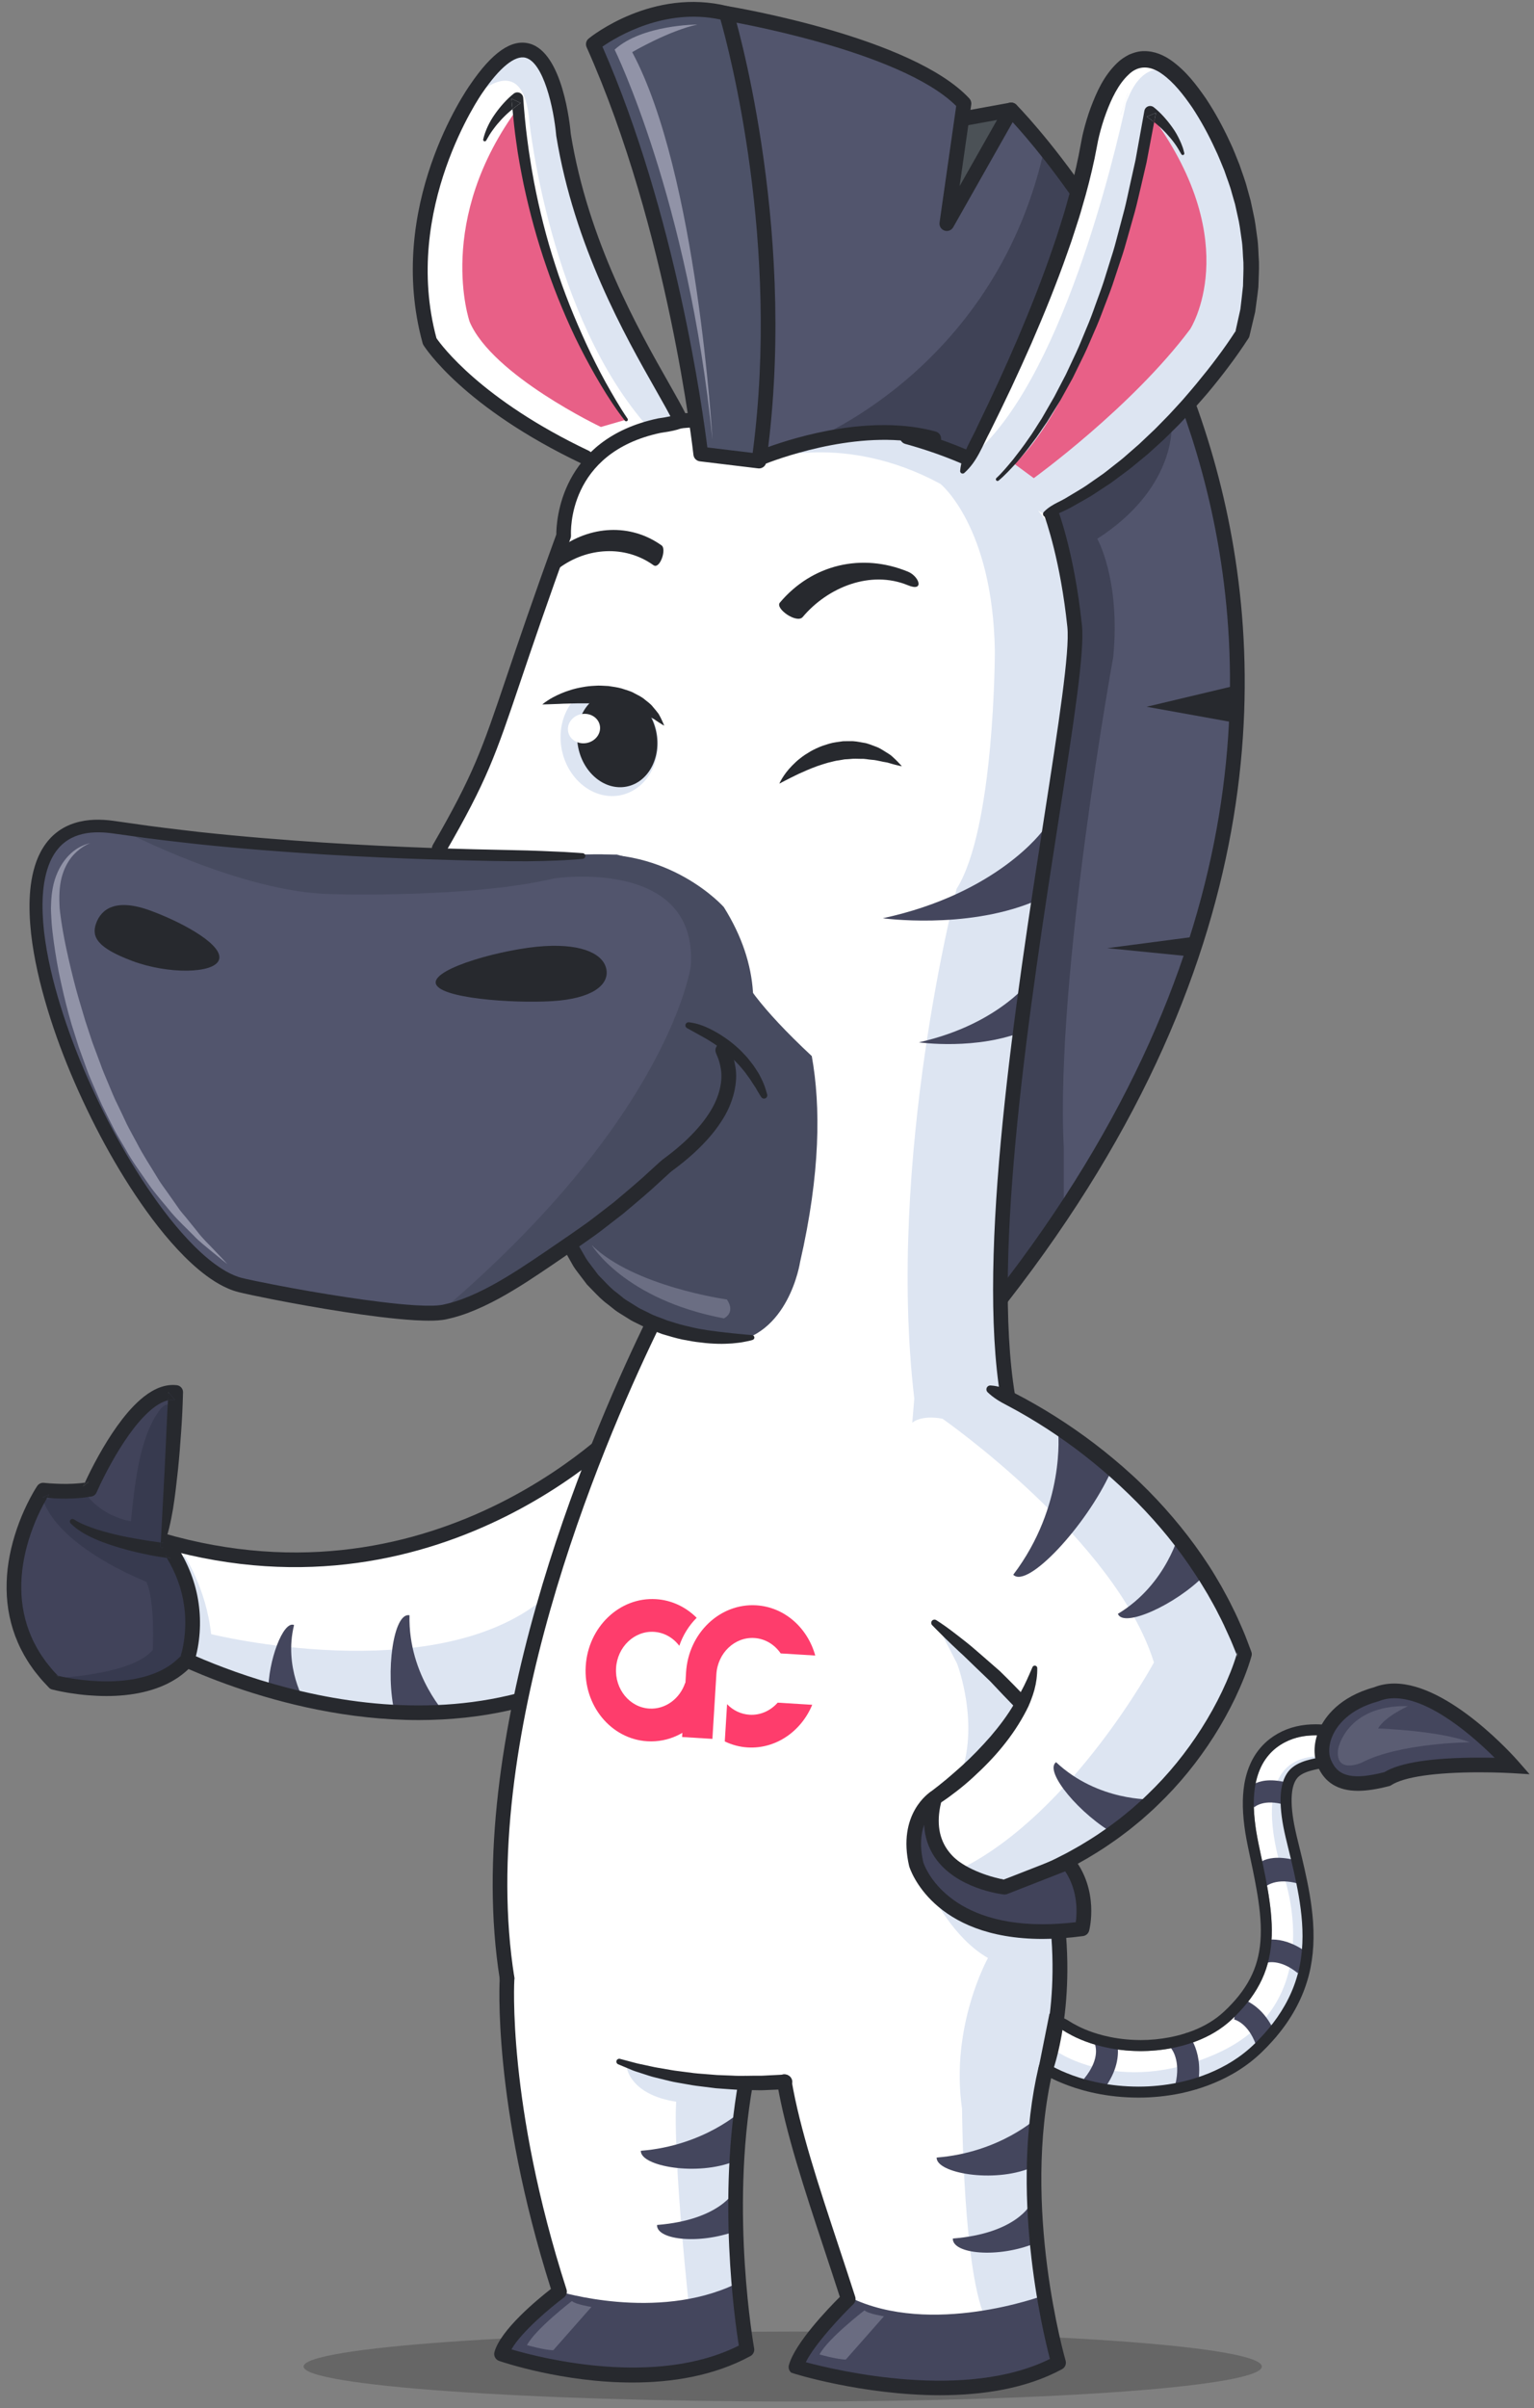 <?xml version="1.0" encoding="UTF-8"?>
<svg width="209px" height="328px" viewBox="0 0 209 328" version="1.1" xmlns="http://www.w3.org/2000/svg">
    <rect x="0" y="0" width="209" height="328" fill="#808080" stroke="none"/>
    <!-- Generator: Sketch 50 (54983) - http://www.bohemiancoding.com/sketch -->
    <title>zebra_2</title>
    <desc>Created with Sketch.</desc>
    <defs></defs>
    <g id="Symbols" stroke="none" stroke-width="1" fill="none" fill-rule="evenodd">
        <g id="mascot" fill-rule="nonzero">
            <g id="zebra_2">
                <path d="M108.202,317.552 C72.151,317.552 41.362,319.685 41.362,322.316 C41.362,324.947 72.151,327.08 108.202,327.08 C144.254,327.08 171.915,324.947 171.915,322.316 C171.915,319.685 144.254,317.552 108.202,317.552 Z" id="Shape" fill="#000000" opacity="0.2"></path>
                <path d="M21.815,209.73 C21.815,209.73 15.794,216.867 21.728,224.313 C21.728,224.313 54.462,242.692 82.251,226.945 L86.091,192.979 C86.092,192.979 60.876,221.188 21.815,209.73 Z" id="Shape" fill="#FFFFFF"></path>
                <path d="M28.766,222.563 C28.06,216.227 25.135,211.917 25.135,211.917 L24.33,212.995 C27.847,221.103 25.479,226.113 25.479,226.113 C45.644,236.009 70.594,232.235 70.594,232.235 L73.972,217.825 C58.939,230.058 28.766,222.563 28.766,222.563 Z" id="Shape" fill="#DDE5F2"></path>
                <path d="M40.063,221.326 C38.59,220.675 36.51,226.235 36.554,230.426 L41.586,231.892 C41.587,231.892 38.63,227.14 40.063,221.326 Z" id="Shape" fill="#44465D"></path>
                <path d="M53.775,233.303 L60.992,233.779 C60.992,233.779 55.594,228.255 55.793,219.994 C53.612,219.554 52.466,227.667 53.775,233.303 Z" id="Shape" fill="#44465D"></path>
                <path d="M57.045,234.269 C37.733,234.27 21.471,225.316 21.239,225.186 L21.069,225.09 L20.947,224.937 C14.576,216.942 20.986,209.164 21.052,209.086 L21.472,208.588 L22.097,208.771 C60.112,219.922 85.098,192.591 85.347,192.314 L86.838,193.646 C86.583,193.931 61.041,221.875 22.201,210.882 C21.056,212.53 18.028,217.894 22.388,223.533 C24.959,224.909 55.808,240.779 81.76,226.075 L82.746,227.815 C74.309,232.596 65.391,234.269 57.045,234.269 Z" id="Shape" fill="#27292E"></path>
                <path d="M24.33,212.995 C24.008,212.329 22.218,211.315 22.214,210.732 C22.171,202.837 23.583,196.809 23.888,189.667 C20.212,189.523 17.603,193.51 15.82,196.214 C15.298,197.006 12.872,202.727 12.244,202.842 C9.387,203.368 5.889,202.956 5.889,202.956 C5.889,202.956 -4.029,217.699 7.369,229.142 C7.369,229.142 19.687,232.438 25.48,226.114 C26.629,224.86 26.302,220.965 26.176,219.497 C25.982,217.207 25.321,215.06 24.33,212.995 Z" id="Shape" fill="#41435A"></path>
                <path d="M22.124,211.015 C21.755,208.998 22.846,206.021 23.012,203.724 C23.26,200.326 23.829,196.893 23.788,193.481 C23.768,191.815 23.026,190.277 21.658,192.18 C18.866,196.07 18.353,202.55 17.829,207.193 C13.6,206.394 11.762,203.547 11.762,203.547 L5.845,204.238 C8.132,210.895 19.936,215.427 19.936,215.427 C21.16,218.045 20.804,224.723 20.804,224.723 C18.113,228.019 8.221,228.499 8.221,228.499 L7.992,228.394 C10.514,230.614 14.391,230.866 17.57,230.433 C21.996,229.832 25.333,227.481 25.673,222.841 C25.909,219.582 25.305,216.434 24.173,213.396 C23.739,212.232 22.324,212.112 22.124,211.015 Z" id="Shape" fill="#373A4F"></path>
                <path d="M22.51,211.818 C22.588,211.938 22.649,212.068 22.723,212.19 C22.895,212.215 23.063,212.245 23.237,212.269 L22.51,211.818 Z" id="Shape" fill="#27292E"></path>
                <path d="M24.742,225.438 C24.699,225.484 24.649,225.524 24.604,225.569 C24.583,225.635 24.562,225.709 24.542,225.764 L24.742,225.438 Z" id="Shape" fill="#27292E"></path>
                <path d="M24.189,210.733 L24.182,210.721 C24.026,210.482 23.767,210.313 23.461,210.281 C23.114,210.245 22.762,210.196 22.41,210.151 C22.346,210.326 22.29,210.505 22.22,210.675 C22.178,210.775 22.064,210.821 21.965,210.78 C21.888,210.747 21.843,210.667 21.845,210.589 C21.851,210.421 21.868,210.253 21.884,210.086 C21.256,210 20.626,209.907 20.001,209.815 C18.847,209.631 17.696,209.426 16.557,209.186 C15.418,208.94 14.294,208.649 13.194,208.303 C12.649,208.119 12.106,207.934 11.581,207.713 C11.06,207.484 10.54,207.252 10.076,206.938 C9.939,206.844 9.747,206.855 9.624,206.976 C9.485,207.114 9.483,207.338 9.621,207.477 C10.516,208.383 11.617,208.997 12.726,209.506 C13.841,210.017 14.994,210.408 16.153,210.755 C17.312,211.105 18.484,211.4 19.663,211.647 C20.677,211.868 21.689,212.038 22.724,212.189 C22.649,212.067 22.588,211.937 22.511,211.817 L23.239,212.268 C23.065,212.244 22.897,212.214 22.725,212.189 C23.924,214.152 24.75,216.331 25.07,218.602 C25.246,219.807 25.288,221.032 25.2,222.248 C25.157,222.855 25.083,223.461 24.972,224.057 C24.917,224.356 24.854,224.651 24.783,224.942 C24.731,225.153 24.668,225.372 24.606,225.567 C24.65,225.522 24.7,225.482 24.744,225.436 L24.545,225.762 C24.565,225.706 24.586,225.633 24.607,225.567 C24.149,226.035 23.651,226.464 23.106,226.838 C22.798,227.03 22.494,227.229 22.166,227.392 C21.849,227.573 21.505,227.71 21.168,227.859 C19.797,228.413 18.31,228.737 16.793,228.886 C15.276,229.043 13.727,229.023 12.186,228.901 C11.415,228.838 10.644,228.745 9.878,228.624 L8.735,228.422 C8.454,228.366 8.168,228.303 7.895,228.238 C7.956,228.304 8.019,228.369 8.079,228.435 L7.63,228.175 C7.713,228.196 7.807,228.217 7.896,228.238 C7.572,227.89 7.238,227.551 6.941,227.182 C6.587,226.744 6.222,226.314 5.917,225.843 C5.58,225.392 5.303,224.905 5.017,224.424 C4.749,223.935 4.491,223.437 4.272,222.924 C3.379,220.878 2.918,218.651 2.901,216.402 C2.863,214.151 3.254,211.886 3.92,209.707 C4.255,208.615 4.662,207.545 5.13,206.5 C5.369,205.98 5.613,205.463 5.884,204.961 C6.055,204.641 6.238,204.318 6.422,204.007 C6.209,203.989 5.997,203.972 5.776,203.949 L6.723,203.513 C6.623,203.665 6.523,203.837 6.422,204.006 C6.76,204.034 7.095,204.058 7.435,204.071 C7.983,204.101 8.533,204.104 9.083,204.106 C9.636,204.092 10.188,204.084 10.747,204.03 C11.302,204.005 11.868,203.899 12.429,203.824 C12.734,203.782 13.011,203.589 13.144,203.288 L13.166,203.238 C13.46,202.572 13.794,201.88 14.131,201.21 C14.471,200.536 14.824,199.869 15.192,199.212 C15.926,197.896 16.714,196.613 17.579,195.403 C18.444,194.198 19.387,193.046 20.452,192.118 C21.208,191.453 22.061,190.919 22.883,190.718 C22.903,190.35 22.917,189.98 22.937,189.613 L23.824,190.644 L23.823,190.644 C23.52,190.607 23.204,190.639 22.883,190.718 C22.809,192.097 22.733,193.478 22.679,194.86 L22.435,200.11 L22.156,205.351 L22.017,207.967 L21.951,209.265 C21.943,209.536 21.916,209.81 21.89,210.086 C22.067,210.109 22.241,210.128 22.417,210.15 C22.662,209.491 22.875,208.812 23.046,208.12 C23.255,207.253 23.425,206.38 23.573,205.507 C23.855,203.757 24.051,202 24.241,200.245 C24.424,198.489 24.563,196.731 24.682,194.972 C24.811,193.213 24.89,191.456 24.935,189.688 L24.937,189.63 C24.949,189.123 24.56,188.691 24.048,188.655 L24.047,188.655 C23.05,188.542 22.081,188.792 21.276,189.173 C20.463,189.558 19.767,190.063 19.14,190.608 C17.887,191.703 16.877,192.955 15.951,194.24 C15.03,195.531 14.208,196.871 13.444,198.238 C13.063,198.922 12.697,199.612 12.344,200.31 C12.075,200.845 11.819,201.38 11.567,201.929 C11.733,201.905 11.899,201.878 12.066,201.858 L11.33,202.444 C11.408,202.268 11.488,202.1 11.567,201.929 C11.245,201.977 10.921,202.023 10.586,202.037 C10.087,202.086 9.576,202.093 9.066,202.106 C8.555,202.104 8.042,202.102 7.529,202.073 C7.019,202.053 6.494,202.01 6.009,201.962 L5.977,201.958 C5.626,201.924 5.268,202.081 5.062,202.397 C4.697,202.958 4.411,203.473 4.116,204.023 C3.825,204.565 3.563,205.12 3.306,205.676 C2.804,206.795 2.368,207.944 2.008,209.118 C1.648,210.292 1.363,211.495 1.17,212.717 C0.972,213.937 0.886,215.18 0.9,216.426 C0.919,218.914 1.433,221.424 2.438,223.723 C2.683,224.298 2.973,224.856 3.274,225.405 C3.591,225.943 3.905,226.485 4.276,226.987 C4.619,227.51 5.019,227.986 5.411,228.469 C5.803,228.953 6.247,229.386 6.663,229.846 C6.771,229.965 6.913,230.055 7.081,230.098 L7.113,230.106 C7.549,230.218 7.937,230.299 8.348,230.383 C8.753,230.461 9.16,230.535 9.567,230.598 C10.38,230.727 11.199,230.827 12.021,230.893 C13.666,231.023 15.328,231.047 16.994,230.874 C18.656,230.71 20.328,230.353 21.925,229.709 C22.32,229.538 22.719,229.374 23.098,229.161 C23.486,228.967 23.854,228.73 24.223,228.498 C24.946,228.004 25.618,227.43 26.221,226.787 L26.229,226.779 C26.311,226.69 26.377,226.583 26.42,226.461 C26.556,226.076 26.639,225.769 26.726,225.425 C26.809,225.09 26.88,224.754 26.943,224.418 C27.066,223.746 27.149,223.068 27.198,222.391 C27.296,221.034 27.249,219.665 27.052,218.317 C26.668,215.617 25.661,213.014 24.189,210.733 Z" id="Shape" fill="#27292E"></path>
                <path d="M21.846,210.59 C21.844,210.668 21.889,210.748 21.966,210.781 C22.065,210.822 22.179,210.775 22.221,210.676 C22.292,210.506 22.347,210.326 22.411,210.152 C22.235,210.13 22.061,210.111 21.884,210.088 C21.869,210.254 21.852,210.422 21.846,210.59 Z" id="Shape" fill="#27292E"></path>
                <path d="M8.076,228.436 C8.016,228.37 7.953,228.305 7.892,228.239 C7.803,228.218 7.71,228.198 7.626,228.176 L8.076,228.436 Z" id="Shape" fill="#27292E"></path>
                <path d="M5.771,203.949 C5.992,203.971 6.205,203.989 6.417,204.007 C6.518,203.838 6.618,203.666 6.718,203.514 L5.771,203.949 Z" id="Shape" fill="#27292E"></path>
                <path d="M12.062,201.858 C11.895,201.879 11.729,201.905 11.563,201.929 C11.484,202.1 11.404,202.268 11.326,202.444 L12.062,201.858 Z" id="Shape" fill="#27292E"></path>
                <path d="M23.817,190.645 L22.931,189.614 C22.911,189.981 22.896,190.351 22.877,190.719 C23.198,190.64 23.515,190.607 23.817,190.645 Z" id="Shape" fill="#27292E"></path>
                <path d="M145.964,81.376 C145.1,65.167 131.484,62.357 131.484,62.357 C111.601,50.902 85.883,59.115 85.883,59.115 C77.454,61.06 76.806,72.082 76.806,72.082 C71.618,92.613 59.516,116.6 59.515,116.603 C59.206,117.215 66.663,126.989 67.446,128.358 C69.495,131.946 71.3,135.679 72.769,139.543 C75.37,146.382 82.36,162.371 86.047,168.736 C91.185,177.606 89.146,178.674 85.35,188.845 C81.771,198.438 77.911,207.587 75.098,217.599 C72.736,226.01 69.809,234.469 69.062,243.184 C68.512,249.595 66.962,262.305 69.919,268.487 C79.429,288.37 107.062,283.231 107.062,283.231 C109.872,293.821 115.275,313.706 115.275,313.706 C112.034,316.298 108.791,322.351 108.791,322.351 C133.645,329.699 144.235,321.486 144.235,321.486 C137.319,295.336 143.587,276.75 143.587,276.75 C146.397,263.566 141.858,252.111 141.858,252.111 C137.536,232.443 137.104,190.086 137.104,190.086 C133.43,163.07 146.83,87.645 146.83,87.645 L145.964,81.376 Z" id="Shape" fill="#FFFFFF"></path>
                <path d="M101.847,283.685 C101.847,283.685 90.624,256.527 69.011,267.05 C69.011,267.05 69.936,298.169 76.16,312.087 C76.16,312.087 69.935,315.821 68.692,320.573 C68.692,320.573 88.719,328.38 102.073,319.894 C102.073,319.895 99.244,294.547 101.847,283.685 Z" id="Shape" fill="#FFFFFF"></path>
                <path d="M92.129,286.249 C92.129,286.249 91.518,292.501 94.1,316.29 L99.81,314.251 C99.81,314.251 100.079,291.858 101.847,283.685 C101.847,283.685 89.479,283.257 85.401,281.626 C85.4,281.626 85.876,285.296 92.129,286.249 Z" id="Shape" fill="#DDE5F2"></path>
                <path d="M70.888,6.985 C52.716,20.224 58.168,46.185 58.168,46.185 C65.695,55.271 80.493,62.799 80.493,62.799 C83.608,58.646 93.213,57.347 93.213,57.347 C79.715,39.434 76.081,15.552 76.081,15.552 C75.302,6.726 70.888,6.985 70.888,6.985 Z" id="Shape" fill="#FFFFFF"></path>
                <path d="M80.233,6.726 C91.136,25.936 95.291,61.761 95.291,61.761 L102.818,62.54 C108.27,38.397 99.444,2.313 99.444,2.313 C84.906,-1.062 80.233,6.726 80.233,6.726 Z" id="Shape" fill="#4D5268"></path>
                <path d="M128.946,30.291 L131.054,14.181 C123.074,6.202 99.444,2.313 99.444,2.313 C107.882,42.089 104.103,62.662 104.103,62.662 C116.901,56.037 124.579,60.253 124.579,60.253 L132.108,62.361 L141.093,43.829 L146.11,25.925 C143.098,20.957 137.528,15.386 137.528,15.386 L128.946,30.291 Z" id="Shape" fill="#52556D"></path>
                <polygon id="Shape" fill="#4B5156" points="129.097 29.235 136.926 15.083 130.903 15.986"></polygon>
                <path d="M143.021,69.199 L146.391,83.021 C147.063,93.481 142.676,118.434 142.676,118.434 C138.635,136.313 136.611,176.777 136.611,176.777 C149.98,160.931 158.093,145.077 162.799,130.325 C163.105,129.363 163.394,128.41 163.667,127.456 C175.37,87.368 162.244,56.042 162.244,56.042 C148.416,67.846 143.021,69.199 143.021,69.199 Z" id="Shape" fill="#52556D"></path>
                <path d="M162.8,130.324 C163.106,129.362 163.395,128.409 163.668,127.455 L150.861,129.137 L162.8,130.324 Z" id="Shape" fill="#27292E"></path>
                <path d="M168.164,98.41 C168.47,96.666 168.759,94.939 169.032,93.209 L156.225,96.258 L168.164,98.41 Z" id="Shape" fill="#27292E"></path>
                <path d="M135.045,189.378 C118.597,201.999 127.268,221.124 127.268,221.124 L139.124,232.216 C135.682,238.208 127.268,244.839 127.268,244.839 C123.442,257.845 138.105,256.823 138.105,256.823 C165.9,243.946 168.96,225.077 168.96,225.077 C161.31,200.725 135.045,189.378 135.045,189.378 Z" id="Shape" fill="#FFFFFF"></path>
                <path d="M128.083,222.091 L130.395,226.577 C130.395,226.577 133.657,235.005 130.666,242.346 L139.124,232.216 C139.124,232.216 133.249,224.946 128.083,222.091 Z" id="Shape" fill="#DDE5F2"></path>
                <path d="M126.994,257.976 C126.994,257.976 129.848,263.956 134.606,266.675 C134.606,266.675 129.441,275.919 131.072,287.202 C131.072,287.202 131.208,310.311 134.47,316.157 L142.355,314.118 C142.355,314.118 140.179,294.134 141.267,288.833 L143.578,277.278 C143.578,277.278 146.026,266.538 144.259,262.189 L126.994,257.976 Z" id="Shape" fill="#DDE5F2"></path>
                <path d="M137.103,190.085 C137.103,190.085 135.817,143.559 141.58,124.077 L147.068,88.681 C147.068,88.681 149.651,70.058 131.484,62.358 C131.484,62.358 120.134,52.556 104.104,62.662 C104.104,62.662 114.963,58.774 128.134,65.908 C128.134,65.908 135.268,71.67 135.543,88.682 C135.543,88.682 135.542,112.828 130.329,121.06 C130.329,121.06 120.725,157.828 124.567,190.48 L124.293,193.773 C124.293,193.773 125.392,192.674 128.409,193.224 C128.409,193.224 152.006,209.685 157.22,226.423 C157.22,226.423 146.243,246.729 131.152,254.411 C131.152,254.411 132.798,257.155 136.915,257.704 C136.915,257.704 159.573,251.168 168.961,225.077 C168.96,225.077 162.535,200.39 137.103,190.085 Z" id="Shape" fill="#DDE5F2"></path>
                <path d="M77.29,22.199 L76.497,14.859 C76.497,14.859 73.125,-1.805 64.793,13.073 C64.793,13.073 71.34,6.527 72.133,16.644 C72.133,16.644 74.91,43.227 88.399,58.303 L92.368,57.708 L84.234,42.234 L77.29,22.199 Z" id="Shape" fill="#DDE5F2"></path>
                <path d="M143.745,69.808 L145.964,81.376 C147.588,84.811 146.324,90.042 146.324,90.042 L142.555,115.632 L137.794,147.967 C136.404,157.29 136.61,176.776 136.61,176.776 L144.934,164.83 L144.934,156.299 C143.744,133.09 151.679,89.447 151.679,89.447 C152.671,78.933 149.497,73.379 149.497,73.379 C160.011,66.634 159.613,58.302 159.613,58.302 L143.745,69.808 Z" id="Shape" fill="#3F4256"></path>
                <path d="M76.16,312.087 C72.264,314.032 68.692,320.573 68.692,320.573 C89.312,326.911 102.073,319.894 102.073,319.894 L100.14,311.116 C89.415,316.187 76.16,312.087 76.16,312.087 Z" id="Shape" fill="#44465D"></path>
                <path d="M115.743,312.872 C115.743,312.872 109.832,317.787 108.79,322.351 C108.79,322.351 130.795,329.71 144.234,321.486 L142.071,312.677 C142.071,312.677 126.86,318.333 115.743,312.872 Z" id="Shape" fill="#44465D"></path>
                <path d="M120.278,125.064 C120.278,125.064 131.354,126.603 140.584,122.91 L142.123,113.065 C142.123,113.065 135.97,121.68 120.278,125.064 Z" id="Shape" fill="#44465D"></path>
                <path d="M125.193,141.964 C125.193,141.964 133.122,143.11 139.727,140.36 L140.829,133.029 C140.829,133.03 136.426,139.445 125.193,141.964 Z" id="Shape" fill="#44465D"></path>
                <path d="M138.051,214.474 C139.969,216.441 147.989,207.833 151.353,200.443 L144.169,195.055 C144.169,195.055 145.199,205.058 138.051,214.474 Z" id="Shape" fill="#44465D"></path>
                <path d="M152.307,219.802 C153.069,221.779 160.179,218.552 164.045,214.615 L160.733,208.565 C160.733,208.565 159.054,215.735 152.307,219.802 Z" id="Shape" fill="#44465D"></path>
                <path d="M143.881,240.005 C142.184,241.274 147.217,247.245 152.052,249.9 L156.979,245.075 C156.979,245.074 149.622,245.397 143.881,240.005 Z" id="Shape" fill="#44465D"></path>
                <path d="M100.143,294.335 L101.039,287.472 C101.039,287.472 95.974,292.243 87.31,292.931 C87.235,295.048 95.041,296.437 100.143,294.335 Z" id="Shape" fill="#44465D"></path>
                <path d="M89.515,303.034 C89.44,305.151 95.683,305.758 100.784,303.657 L100.116,298.356 C100.115,298.356 98.177,302.346 89.515,303.034 Z" id="Shape" fill="#44465D"></path>
                <path d="M140.446,295.259 L141.342,288.396 C141.342,288.396 136.278,293.166 127.614,293.854 C127.539,295.971 135.345,297.359 140.446,295.259 Z" id="Shape" fill="#44465D"></path>
                <path d="M129.818,304.881 C129.743,306.997 135.987,307.605 141.087,305.503 L140.419,300.204 C140.419,300.204 138.48,304.192 129.818,304.881 Z" id="Shape" fill="#44465D"></path>
                <path d="M109.651,60.354 C125.747,56.103 132.108,62.36 132.108,62.36 C139.684,52.219 146.11,25.924 146.11,25.924 L142.146,20.873 C135.161,50.939 109.651,60.354 109.651,60.354 Z" id="Shape" fill="#3F4256"></path>
                <path d="M103.417,63.799 C103.377,63.799 103.336,63.797 103.295,63.792 L95.351,62.833 C94.89,62.777 94.527,62.411 94.477,61.948 C94.444,61.645 91.067,31.361 79.924,6.43 C79.739,6.017 79.855,5.532 80.206,5.246 C80.557,4.96 88.927,-1.717 99.199,0.85 C99.539,0.935 99.809,1.191 99.912,1.526 C100,1.811 108.475,29.878 104.665,60.886 C108.549,59.482 118.729,56.383 127.483,58.774 C128.015,58.92 128.33,59.469 128.184,60.003 C128.038,60.536 127.49,60.848 126.955,60.704 C117.934,58.242 106.834,62.183 104.353,63.142 C104.213,63.532 103.838,63.799 103.417,63.799 Z M96.371,60.941 L102.547,61.687 C106.316,33.081 99.322,6.751 98.16,2.661 C90.594,1.031 84.055,4.982 82.077,6.351 C92.089,29.153 95.762,56.022 96.371,60.941 Z" id="Shape" fill="#27292E"></path>
                <path d="M136.509,177.698 C136.294,177.698 136.077,177.629 135.895,177.486 C135.459,177.146 135.382,176.518 135.722,176.083 C172.416,129.053 170.839,87.973 163.055,61.792 C155.722,37.133 141.668,20.672 137.969,16.641 L129.869,30.952 C129.632,31.37 129.134,31.563 128.677,31.406 C128.222,31.251 127.942,30.794 128.009,30.318 L130.278,14.437 C122.626,6.816 99.035,2.846 98.794,2.807 C98.249,2.717 97.88,2.202 97.97,1.657 C98.06,1.113 98.57,0.743 99.12,0.833 C100.145,1.002 124.328,5.077 132.07,13.414 C132.276,13.635 132.37,13.937 132.328,14.236 L130.739,25.357 L136.896,14.478 C137.049,14.207 137.321,14.022 137.63,13.98 C137.938,13.937 138.25,14.042 138.471,14.262 C138.649,14.439 156.337,32.266 164.947,61.137 C172.893,87.786 174.548,129.575 137.299,177.314 C137.101,177.566 136.807,177.698 136.509,177.698 Z" id="Shape" fill="#27292E"></path>
                <path d="M131.336,17.141 C130.862,17.141 130.441,16.803 130.354,16.32 C130.254,15.777 130.615,15.256 131.159,15.157 L137.588,13.987 C138.132,13.891 138.651,14.248 138.75,14.792 C138.85,15.335 138.489,15.856 137.945,15.955 L131.516,17.125 C131.455,17.135 131.396,17.141 131.336,17.141 Z" id="Shape" fill="#27292E"></path>
                <path d="M181.622,236.61 C181.622,236.61 181.316,236.534 180.729,236.45 C180.139,236.365 179.262,236.286 178.092,236.403 C176.943,236.527 175.414,236.883 173.911,238.026 C173.174,238.596 172.488,239.376 171.995,240.284 C171.505,241.19 171.191,242.194 171.016,243.212 C170.679,245.251 170.828,247.337 171.159,249.436 C171.515,251.576 172.023,253.559 172.421,255.684 C172.827,257.788 173.179,259.941 173.264,262.062 C173.353,264.182 173.146,266.259 172.498,268.167 C171.863,270.079 170.784,271.827 169.426,273.384 C169.083,273.784 168.742,274.13 168.397,274.488 L167.783,275.077 C167.637,275.223 167.429,275.388 167.259,275.541 C166.529,276.155 165.729,276.687 164.891,277.136 C163.214,278.038 161.398,278.613 159.633,278.952 C157.864,279.29 156.139,279.401 154.559,279.335 C151.385,279.22 148.836,278.459 147.2,277.759 C146.363,277.411 145.771,277.066 145.408,276.872 C144.943,276.588 144.695,276.436 144.695,276.436 C144.69,276.432 144.67,276.42 144.665,276.416 C144.494,276.314 144.314,276.242 144.133,276.186 L143.111,281.295 C143.677,281.6 144.392,281.974 145.299,282.336 C147.415,283.209 150.572,284.092 154.414,284.182 C156.33,284.237 158.414,284.078 160.579,283.636 C162.739,283.174 164.988,282.413 167.144,281.194 C168.219,280.584 169.267,279.857 170.242,279.001 C170.486,278.774 170.718,278.581 170.971,278.323 L171.573,277.72 C172.011,277.254 172.46,276.771 172.853,276.289 C174.472,274.354 175.854,272.031 176.632,269.486 C177.436,266.945 177.574,264.285 177.4,261.83 C177.224,259.36 176.762,257.05 176.276,254.873 C175.802,252.71 175.204,250.604 174.857,248.795 C174.507,246.949 174.368,245.202 174.568,243.774 C174.77,242.335 175.312,241.34 176.066,240.735 C176.82,240.115 177.785,239.813 178.628,239.604 C179.476,239.395 180.211,239.307 180.713,239.216 C181.22,239.156 181.497,239.104 181.497,239.104 L181.554,239.094 C182.028,239.005 182.43,238.649 182.554,238.151 C182.719,237.47 182.304,236.779 181.622,236.61 Z" id="Shape" fill="#FFFFFF"></path>
                <path d="M175.218,256.481 C176.105,259.76 179.295,273.676 165.734,279.704 C152.173,285.732 143.487,279.083 143.487,279.083 L142.777,281.831 C150.931,286.884 162.898,283.958 162.898,283.958 C183.196,276.425 177.256,256.394 177.256,256.394 C175.306,249.48 175.129,243.187 175.129,243.187 C176.104,239.109 180.093,240.173 180.093,240.173 L179.739,239.198 C168.659,239.375 175.218,256.481 175.218,256.481 Z" id="Shape" fill="#DDE5F2"></path>
                <path d="M149.152,278.254 L149.116,278.275 C149.157,278.353 150.085,280.232 147.679,283.147 L149.993,285.055 C152.083,282.521 152.421,280.326 152.29,278.831 L149.152,278.254 Z" id="Shape" fill="#44465D"></path>
                <path d="M163.06,284.575 L160.14,283.884 C160.935,280.53 159.575,278.988 159.516,278.924 L161.664,276.83 C161.771,276.937 164.26,279.51 163.06,284.575 Z" id="Shape" fill="#44465D"></path>
                <path d="M171.098,278.437 C169.994,275.444 168.164,275.053 168.147,275.05 L168.575,272.081 C168.721,272.102 172.162,272.649 173.913,277.399 L171.098,278.437 Z" id="Shape" fill="#44465D"></path>
                <path d="M176.802,268.725 C174.323,266.722 172.573,267.316 172.498,267.343 L171.915,264.401 C172.052,264.345 174.749,263.21 178.686,266.391 L176.802,268.725 Z" id="Shape" fill="#44465D"></path>
                <path d="M172.42,256.964 L171.029,254.283 C171.132,254.178 172.231,252.117 177.102,253.504 L176.92,256.555 C173.859,255.681 172.477,256.91 172.42,256.964 Z" id="Shape" fill="#44465D"></path>
                <path d="M170.877,246.15 L169.807,243.905 C169.907,243.8 171.214,241.496 175.983,242.962 L175.1,245.829 C172.21,244.94 170.929,246.101 170.877,246.15 Z" id="Shape" fill="#44465D"></path>
                <path d="M181.983,235.154 C181.946,235.144 181.586,235.057 180.942,234.965 C180.376,234.884 179.822,234.844 179.249,234.844 C178.823,234.844 178.385,234.867 177.943,234.91 C176.048,235.115 174.436,235.743 173.004,236.832 C172.053,237.568 171.252,238.512 170.678,239.568 C170.138,240.568 169.754,241.707 169.538,242.957 C169.218,244.899 169.262,247.029 169.678,249.668 C169.888,250.932 170.148,252.136 170.399,253.3 C170.586,254.166 170.779,255.062 170.947,255.959 C171.304,257.811 171.679,259.982 171.765,262.121 C171.853,264.212 171.621,266.083 171.077,267.684 C170.534,269.321 169.599,270.903 168.296,272.397 C168.017,272.723 167.741,273.007 167.449,273.309 L167.338,273.425 L166.744,273.993 C166.657,274.08 166.57,274.152 166.484,274.225 C166.406,274.291 166.328,274.358 166.255,274.423 C165.663,274.92 164.952,275.398 164.18,275.812 C162.769,276.572 161.143,277.132 159.348,277.478 C158.049,277.726 156.732,277.852 155.435,277.852 C155.159,277.852 154.887,277.846 154.62,277.834 C151.36,277.716 148.941,276.871 147.788,276.378 C147.155,276.114 146.681,275.857 146.335,275.667 L146.155,275.57 L145.532,275.189 L145.519,275.178 L145.429,275.125 C145.173,274.973 144.895,274.851 144.576,274.752 L142.986,274.256 L142.659,275.89 L141.637,280.999 L141.419,282.088 L142.397,282.614 C143.062,282.971 143.806,283.353 144.739,283.726 C146.755,284.558 150.079,285.579 154.376,285.679 C154.623,285.686 154.882,285.69 155.142,285.69 C157.042,285.69 158.972,285.493 160.876,285.103 C163.437,284.555 165.789,283.679 167.88,282.497 C169.099,281.806 170.225,281.008 171.23,280.125 L171.478,279.899 C171.662,279.734 171.845,279.568 172.039,279.371 L172.632,278.777 C173.087,278.295 173.577,277.768 174.012,277.236 C175.88,275.005 177.285,272.471 178.065,269.923 C178.829,267.508 179.109,264.743 178.894,261.722 C178.71,259.14 178.23,256.746 177.738,254.544 C177.528,253.584 177.294,252.638 177.068,251.724 C176.784,250.576 176.516,249.49 176.329,248.511 C175.981,246.676 175.888,245.151 176.052,243.98 C176.147,243.305 176.389,242.396 177.004,241.902 C177.547,241.457 178.31,241.226 178.987,241.058 C179.535,240.923 180.034,240.843 180.473,240.774 C180.64,240.748 180.792,240.723 180.93,240.699 C181.477,240.634 181.775,240.576 181.775,240.576 L181.806,240.57 C182.89,240.367 183.745,239.56 184.006,238.511 C184.374,237.028 183.466,235.521 181.983,235.154 Z M182.55,238.151 C182.426,238.649 182.024,239.005 181.55,239.094 L181.493,239.104 C181.493,239.104 181.216,239.157 180.709,239.216 C180.207,239.307 179.472,239.395 178.624,239.604 C177.781,239.813 176.816,240.115 176.062,240.735 C175.308,241.34 174.766,242.335 174.564,243.774 C174.364,245.203 174.503,246.95 174.853,248.795 C175.2,250.605 175.798,252.71 176.272,254.873 C176.758,257.05 177.22,259.36 177.396,261.83 C177.571,264.285 177.432,266.945 176.628,269.486 C175.85,272.031 174.468,274.354 172.849,276.289 C172.455,276.77 172.007,277.254 171.569,277.72 L170.967,278.323 C170.714,278.581 170.483,278.774 170.238,279.001 C169.263,279.857 168.216,280.584 167.14,281.194 C164.984,282.414 162.735,283.174 160.575,283.636 C158.682,284.023 156.851,284.193 155.14,284.193 C154.894,284.193 154.651,284.189 154.41,284.182 C150.568,284.092 147.411,283.209 145.295,282.336 C144.389,281.974 143.674,281.6 143.107,281.295 L144.129,276.186 C144.311,276.243 144.49,276.315 144.661,276.416 C144.666,276.42 144.686,276.432 144.691,276.436 C144.691,276.436 144.939,276.587 145.404,276.872 C145.767,277.065 146.359,277.411 147.196,277.759 C148.833,278.459 151.382,279.22 154.555,279.335 C154.843,279.347 155.136,279.354 155.433,279.354 C156.765,279.354 158.183,279.229 159.629,278.953 C161.394,278.613 163.21,278.039 164.887,277.137 C165.725,276.688 166.525,276.157 167.255,275.542 C167.426,275.389 167.633,275.224 167.779,275.078 L168.393,274.489 C168.739,274.131 169.08,273.785 169.422,273.385 C170.78,271.828 171.86,270.08 172.494,268.168 C173.141,266.26 173.348,264.183 173.26,262.063 C173.175,259.942 172.823,257.789 172.417,255.685 C172.02,253.56 171.512,251.577 171.155,249.437 C170.825,247.338 170.676,245.252 171.012,243.213 C171.188,242.195 171.501,241.192 171.991,240.285 C172.484,239.377 173.17,238.597 173.907,238.027 C175.41,236.884 176.938,236.528 178.088,236.404 C178.512,236.362 178.897,236.344 179.244,236.344 C179.855,236.344 180.348,236.397 180.724,236.45 C181.311,236.534 181.617,236.61 181.617,236.61 C182.304,236.779 182.719,237.47 182.55,238.151 Z" id="Shape" fill="#27292E"></path>
                <g id="Group" transform="translate(179, 229)">
                    <path d="M8.532,1.752 C1.996,3.52 0.259,8.514 1.448,11.152 C2.663,14.07 5.529,14.461 10.011,13.292 C14.003,10.702 27.065,11.501 27.065,11.501 C27.065,11.501 15.902,-1.254 8.532,1.752 Z" id="Shape" fill="#44465D"></path>
                    <path d="M6.011,14.905 C3.302,14.905 1.456,13.772 0.526,11.537 C-0.125,10.093 -0.023,8.161 0.812,6.395 C1.536,4.864 3.459,2.106 8.213,0.802 C9.064,0.464 9.991,0.292 10.972,0.292 C18.499,0.292 27.442,10.411 27.819,10.842 L29.396,12.644 L27.005,12.498 C26.985,12.497 25.1,12.384 22.591,12.384 C16.566,12.384 12.292,13.004 10.556,14.13 L10.42,14.218 L10.264,14.259 C8.598,14.694 7.206,14.905 6.011,14.905 Z M10.972,2.293 C10.23,2.293 9.535,2.423 8.91,2.678 L8.793,2.717 C4.772,3.805 3.199,6.025 2.619,7.25 C2.032,8.493 1.934,9.799 2.36,10.741 C3.313,13.029 5.426,13.429 9.612,12.362 C11.781,11.049 16.145,10.384 22.591,10.384 C23.343,10.384 24.036,10.394 24.643,10.407 C21.795,7.573 15.839,2.293 10.972,2.293 Z" id="Shape" fill="#27292E"></path>
                </g>
                <path d="M191.84,232.368 C183.413,232.175 182.313,238.202 182.313,238.202 C181.858,241.703 185.488,240.082 185.488,240.082 C190.674,237.359 200.266,237.294 200.266,237.294 C195.988,235.674 187.757,235.415 187.757,235.415 C188.664,233.794 191.84,232.368 191.84,232.368 Z" id="Shape" fill="#9193A7" opacity="0.3"></path>
                <path d="M137.315,191.255 C136.835,191.255 136.411,190.908 136.33,190.419 C133.04,170.684 138.372,136.349 142.266,111.278 C144.223,98.673 145.77,88.717 145.422,85.392 C144.489,76.47 142.553,70.928 142.146,69.835 C141.125,68.912 134.937,63.649 123.334,60.46 C122.801,60.314 122.488,59.763 122.635,59.231 C122.781,58.698 123.338,58.384 123.864,58.532 C137.093,62.168 143.434,68.289 143.698,68.548 C143.795,68.644 143.872,68.758 143.924,68.885 C144.022,69.127 146.339,74.922 147.411,85.185 C147.786,88.768 146.3,98.339 144.242,111.586 C140.37,136.522 135.066,170.672 138.304,190.091 C138.395,190.635 138.027,191.151 137.482,191.241 C137.425,191.251 137.37,191.255 137.315,191.255 Z" id="Shape" fill="#27292E"></path>
                <path d="M59.838,116.574 C59.669,116.574 59.496,116.531 59.339,116.44 C58.86,116.164 58.697,115.552 58.973,115.074 C64.529,105.452 65.656,102.118 69,92.223 C70.522,87.716 72.604,81.556 75.795,72.794 C75.791,71.057 76.289,59.831 89.634,56.991 C91.214,56.761 91.623,56.628 91.921,56.531 C92.424,56.367 92.721,56.292 94.481,56.216 C95.037,56.212 95.5,56.62 95.523,57.172 C95.546,57.724 95.119,58.191 94.567,58.214 C93.005,58.282 92.839,58.336 92.538,58.434 C92.171,58.553 91.669,58.717 89.984,58.96 C77.304,61.661 77.769,72.45 77.796,72.908 C77.803,73.044 77.783,73.179 77.737,73.307 C74.518,82.139 72.424,88.338 70.894,92.865 C67.503,102.901 66.36,106.282 60.705,116.076 C60.52,116.395 60.184,116.574 59.838,116.574 Z" id="Shape" fill="#27292E"></path>
                <path d="M106.9,282.552 L106.846,282.555 C106.846,282.555 106.494,282.572 105.879,282.603 C105.571,282.618 105.198,282.636 104.77,282.658 C104.341,282.671 103.859,282.723 103.33,282.709 C102.274,282.692 101.039,282.772 99.719,282.691 C99.059,282.666 98.375,282.639 97.681,282.613 C96.99,282.558 96.285,282.502 95.582,282.446 C94.876,282.401 94.177,282.312 93.489,282.216 C92.801,282.116 92.118,282.054 91.467,281.939 C90.815,281.827 90.184,281.718 89.586,281.615 C88.983,281.518 88.442,281.369 87.924,281.269 C87.409,281.152 86.937,281.075 86.516,280.953 C86.093,280.841 85.725,280.743 85.422,280.662 C84.815,280.502 84.468,280.41 84.468,280.41 C84.282,280.361 84.083,280.454 84.007,280.636 C83.924,280.835 84.018,281.064 84.216,281.147 C84.216,281.147 84.547,281.286 85.126,281.528 C85.416,281.649 85.768,281.796 86.171,281.965 C86.575,282.128 87.066,282.264 87.584,282.439 C88.106,282.598 88.674,282.816 89.28,282.95 C89.886,283.098 90.526,283.255 91.187,283.417 C91.848,283.587 92.544,283.68 93.248,283.813 C93.951,283.944 94.667,284.067 95.389,284.146 C96.11,284.236 96.83,284.326 97.539,284.415 C98.252,284.467 98.954,284.519 99.633,284.567 C100.313,284.626 100.971,284.648 101.596,284.652 C102.22,284.664 102.811,284.674 103.357,284.684 C103.902,284.703 104.402,284.653 104.844,284.643 C105.287,284.624 105.674,284.608 105.991,284.595 C106.628,284.568 106.991,284.552 106.991,284.552 L106.998,284.552 C107.55,284.525 107.975,284.056 107.948,283.504 C107.921,282.949 107.451,282.524 106.9,282.552 Z" id="Shape" fill="#27292E"></path>
                <path d="M69.083,270.433 C68.6,270.433 68.175,270.082 68.097,269.59 C62.885,236.777 79.967,196.597 87.553,180.844 C87.693,180.555 87.798,180.336 87.866,180.193 C87.89,180.087 87.932,179.982 87.994,179.883 C88.277,179.436 88.899,179.232 89.364,179.488 C90.201,179.952 89.883,180.614 89.354,181.712 C81.849,197.295 64.948,237.022 70.071,269.275 C70.157,269.821 69.785,270.334 69.24,270.42 C69.188,270.429 69.135,270.433 69.083,270.433 Z" id="Shape" fill="#27292E"></path>
                <path d="M86.156,324.493 C76.704,324.493 68.532,321.733 68.005,321.552 C67.507,321.38 67.227,320.852 67.366,320.344 C68.194,317.309 73.259,313.152 75.063,311.747 C67.029,286.434 68.075,269.533 68.087,269.364 C68.125,268.813 68.61,268.389 69.152,268.435 C69.703,268.472 70.119,268.95 70.082,269.5 C70.071,269.667 69.042,286.518 77.182,311.807 C77.313,312.214 77.17,312.66 76.828,312.915 C75.17,314.152 71.058,317.551 69.682,319.979 C73.786,321.191 89.347,325.157 100.659,319.463 C100.082,315.846 97.774,299.413 100.601,283.548 C100.698,283.004 101.218,282.637 101.761,282.739 C102.305,282.836 102.667,283.355 102.57,283.899 C99.448,301.417 102.715,319.65 102.748,319.833 C102.826,320.258 102.622,320.685 102.242,320.892 C97.236,323.613 91.492,324.493 86.156,324.493 Z" id="Shape" fill="#27292E"></path>
                <path d="M128.083,326.223 C117.5,326.223 107.884,323.221 107.793,323.143 C107.504,322.891 107.384,322.496 107.484,322.125 C108.306,319.11 112.882,314.366 114.424,312.832 C113.747,310.736 113.061,308.66 112.384,306.613 C109.618,298.253 107.006,290.356 105.876,283.674 C105.784,283.129 106.151,282.613 106.695,282.521 C107.245,282.436 107.756,282.796 107.848,283.34 C108.952,289.873 111.54,297.699 114.282,305.986 C115.024,308.229 115.777,310.507 116.517,312.806 C116.633,313.169 116.534,313.567 116.259,313.832 C114.774,315.267 111.075,319.149 109.782,321.726 C114.18,322.906 131.546,326.988 143.048,321.279 C141.982,317.225 137.53,298.465 141.5,281.527 C141.509,281.488 141.521,281.448 141.535,281.411 C141.573,281.307 145.269,270.953 142.16,256.247 C142.046,255.707 142.391,255.176 142.931,255.061 C143.477,254.947 144.002,255.292 144.117,255.832 C147.262,270.706 143.782,281.061 143.433,282.04 C139.124,300.519 145.122,321.304 145.183,321.512 C145.316,321.964 145.116,322.448 144.702,322.673 C139.78,325.349 133.79,326.223 128.083,326.223 Z" id="Shape" fill="#27292E"></path>
                <path d="M168.578,225.044 C168.551,225.139 168.513,225.24 168.484,225.336 C168.526,225.437 168.565,225.538 168.607,225.639 L168.578,225.044 Z" id="Shape" fill="#27292E"></path>
                <path d="M137.018,256.038 C136.948,256.026 136.868,256.01 136.792,255.996 C136.715,256.022 136.638,256.048 136.562,256.075 L137.018,256.038 Z" id="Shape" fill="#27292E"></path>
                <path d="M127.907,245.698 C128.009,245.635 128.097,245.567 128.195,245.503 C128.226,245.41 128.253,245.316 128.285,245.224 L127.907,245.698 Z" id="Shape" fill="#27292E"></path>
                <path d="M169.293,221.9 C168.861,220.898 168.42,219.899 167.923,218.927 C167.458,217.938 166.914,216.991 166.396,216.031 C165.844,215.09 165.3,214.141 164.7,213.23 C162.324,209.566 159.551,206.174 156.496,203.069 C155.724,202.301 154.951,201.534 154.14,200.808 C153.339,200.072 152.516,199.359 151.68,198.664 C150.009,197.271 148.28,195.951 146.493,194.713 C144.709,193.473 142.871,192.312 140.983,191.233 C140.043,190.69 139.083,190.176 138.114,189.68 C137.146,189.18 136.131,188.763 134.96,188.696 C134.81,188.688 134.655,188.743 134.542,188.859 C134.337,189.073 134.344,189.413 134.557,189.618 L134.572,189.632 C135.373,190.403 136.283,190.932 137.22,191.412 C138.153,191.904 139.077,192.414 139.986,192.954 C141.807,194.025 143.582,195.18 145.302,196.407 C148.748,198.857 151.955,201.628 154.925,204.62 C157.884,207.625 160.565,210.899 162.857,214.43 C163.439,215.306 163.981,216.208 164.522,217.109 C165.034,218.028 165.572,218.933 166.03,219.88 C166.523,220.81 166.96,221.767 167.389,222.727 C167.793,223.58 168.126,224.463 168.486,225.335 C168.514,225.239 168.552,225.138 168.579,225.043 L168.58,225.043 L168.609,225.638 C168.567,225.537 168.528,225.436 168.486,225.335 C168.255,226.113 167.966,226.935 167.655,227.721 C167.3,228.614 166.913,229.497 166.499,230.368 C165.669,232.108 164.724,233.798 163.687,235.428 C161.611,238.686 159.159,241.709 156.37,244.381 C155.683,245.062 154.951,245.693 154.229,246.334 C153.479,246.942 152.75,247.577 151.965,248.143 C151.202,248.735 150.405,249.282 149.606,249.824 C148.803,250.361 147.978,250.866 147.15,251.362 C146.305,251.833 145.475,252.329 144.603,252.75 C143.748,253.201 142.871,253.609 141.985,253.998 C141.112,254.416 140.197,254.738 139.302,255.107 C138.474,255.426 137.63,255.702 136.793,255.996 C136.868,256.01 136.948,256.026 137.019,256.038 L136.563,256.075 C136.639,256.048 136.716,256.022 136.793,255.996 C136.534,255.947 136.26,255.891 135.994,255.825 C135.646,255.74 135.299,255.647 134.955,255.543 C134.267,255.335 133.592,255.091 132.94,254.806 C131.644,254.234 130.416,253.508 129.472,252.556 C129.24,252.317 129.012,252.073 128.823,251.808 C128.617,251.551 128.453,251.272 128.302,250.989 C128.146,250.707 128.037,250.407 127.924,250.108 C127.843,249.798 127.753,249.492 127.719,249.17 C127.659,248.855 127.666,248.524 127.659,248.199 C127.676,247.869 127.688,247.54 127.754,247.207 C127.831,246.636 128.006,246.068 128.196,245.504 C128.098,245.568 128.009,245.636 127.909,245.699 L127.908,245.699 L128.286,245.224 C128.254,245.317 128.227,245.411 128.196,245.503 C128.937,245.017 129.624,244.512 130.309,243.981 C131.081,243.386 131.829,242.759 132.547,242.098 C133.985,240.782 135.368,239.391 136.601,237.861 C137.845,236.341 138.948,234.691 139.858,232.926 C140.066,232.474 140.296,232.033 140.462,231.562 C140.646,231.1 140.8,230.624 140.934,230.144 C141.187,229.178 141.342,228.183 141.322,227.186 C141.32,227.062 141.249,226.943 141.129,226.886 C140.959,226.805 140.756,226.877 140.675,227.047 L140.666,227.067 C140.459,227.503 140.305,227.939 140.099,228.359 C139.925,228.788 139.703,229.197 139.516,229.613 C139.1,230.433 138.666,231.237 138.203,232.025 C137.281,233.609 136.165,235.084 134.964,236.49 C133.744,237.882 132.457,239.227 131.075,240.478 C130.381,241.099 129.679,241.715 128.968,242.317 C128.257,242.91 127.509,243.501 126.796,244.038 L126.77,244.056 C126.613,244.163 126.487,244.321 126.418,244.514 C126.147,245.283 125.896,246.066 125.778,246.9 C125.701,247.311 125.678,247.737 125.661,248.162 C125.665,248.589 125.664,249.021 125.739,249.449 C125.789,249.88 125.904,250.301 126.021,250.72 C126.168,251.13 126.323,251.538 126.532,251.92 C126.735,252.302 126.961,252.675 127.225,253.01 C127.476,253.358 127.765,253.67 128.059,253.971 C129.252,255.167 130.682,255.993 132.14,256.639 C132.872,256.959 133.62,257.23 134.378,257.459 C134.757,257.574 135.14,257.677 135.525,257.771 C135.917,257.866 136.286,257.946 136.719,258.017 L136.738,258.021 C136.88,258.043 137.03,258.033 137.176,257.981 C138.121,257.645 139.076,257.339 140.013,256.978 C140.941,256.596 141.888,256.261 142.795,255.829 C143.715,255.425 144.625,255.001 145.514,254.532 C146.419,254.094 147.283,253.58 148.16,253.09 C149.022,252.575 149.88,252.049 150.715,251.49 C151.548,250.926 152.377,250.356 153.172,249.74 C153.987,249.151 154.748,248.491 155.527,247.857 C156.28,247.189 157.041,246.532 157.756,245.824 C160.66,243.041 163.213,239.895 165.373,236.505 C166.452,234.808 167.436,233.049 168.303,231.232 C168.736,230.322 169.14,229.399 169.514,228.46 C169.886,227.51 170.222,226.587 170.514,225.548 C170.567,225.359 170.562,225.148 170.485,224.951 C170.085,223.935 169.737,222.897 169.293,221.9 Z" id="Shape" fill="#27292E"></path>
                <path d="M138.104,229.471 C137.563,228.922 136.926,228.282 136.238,227.611 C135.518,226.983 134.751,226.313 133.983,225.644 C133.207,224.985 132.455,224.298 131.705,223.708 C130.951,223.122 130.258,222.565 129.644,222.11 C128.427,221.191 127.561,220.658 127.561,220.658 L127.551,220.652 C127.383,220.548 127.16,220.567 127.011,220.71 C126.834,220.88 126.828,221.161 126.998,221.338 C126.998,221.338 127.706,222.075 128.785,223.136 C129.321,223.67 129.97,224.266 130.652,224.916 C131.359,225.54 132.061,226.26 132.789,226.952 C133.513,227.647 134.237,228.342 134.916,228.993 C135.556,229.67 136.152,230.301 136.664,230.843 C137.698,231.913 138.387,232.627 138.387,232.627 L138.464,232.706 L138.467,232.709 C138.851,233.105 139.484,233.113 139.879,232.729 C140.274,232.345 140.283,231.712 139.899,231.317 C139.899,231.316 139.182,230.578 138.104,229.471 Z" id="Shape" fill="#27292E"></path>
                <path d="M79.784,63.293 C79.64,63.293 79.494,63.262 79.355,63.196 C63.126,55.488 57.91,47.351 57.696,47.008 C57.645,46.926 57.605,46.836 57.58,46.742 C52.472,28.111 63.591,12.191 64.066,11.522 C67.051,7.13 69.685,5.295 72.113,5.93 C76.685,7.126 77.67,17.11 77.767,18.244 C80.142,32.844 86.988,44.899 91.079,52.102 C92.139,53.969 92.976,55.443 93.516,56.577 C93.753,57.076 93.541,57.672 93.043,57.91 C92.544,58.146 91.947,57.936 91.71,57.437 C91.202,56.369 90.38,54.922 89.34,53.09 C85.183,45.771 78.227,33.52 75.784,18.491 C75.451,14.674 74.034,8.5 71.606,7.866 C70.167,7.484 68.068,9.193 65.708,12.665 C65.585,12.838 54.721,28.426 59.466,46.06 C60.146,47.047 65.583,54.441 80.213,61.39 C80.712,61.627 80.924,62.223 80.687,62.723 C80.516,63.083 80.158,63.293 79.784,63.293 Z" id="Shape" fill="#27292E"></path>
                <path d="M148.528,18.876 C145.616,36.44 133.631,59.203 131.098,64.272 L142.395,70.055 C158.486,62.92 169.263,45.519 169.263,45.519 C174.187,28.222 162.714,13.09 162.714,13.09 C152.544,-0.942 148.528,18.876 148.528,18.876 Z" id="Shape" fill="#DDE5F2"></path>
                <path d="M153.43,13.986 C153.622,13.095 153.724,12.58 153.724,12.58 C153.724,12.58 151.554,18.453 153.43,13.986 Z" id="Shape" fill="#FFFFFF"></path>
                <path d="M149.232,16.229 L147.548,23.386 C146.146,36.717 132.108,62.361 132.108,62.361 C144.551,52.495 151.921,20.983 153.429,13.986 C151.553,18.453 153.723,12.58 153.723,12.58 C153.723,12.58 153.621,13.095 153.429,13.986 C153.519,13.773 153.615,13.544 153.723,13.282 C156.108,7.529 159.897,9.914 159.897,9.914 C153.021,2.898 149.232,16.229 149.232,16.229 Z" id="Shape" fill="#FFFFFF"></path>
                <path d="M170.741,28.961 L170.387,27.303 L169.933,25.672 C169.659,24.574 169.232,23.528 168.882,22.456 C168.454,21.414 168.069,20.353 167.574,19.34 C166.632,17.292 165.553,15.314 164.301,13.418 C162.999,11.548 161.619,9.696 159.603,8.251 C158.608,7.548 157.342,6.946 155.898,6.967 C155.182,6.946 154.482,7.168 153.844,7.433 C153.236,7.747 152.668,8.121 152.214,8.567 C150.367,10.347 149.423,12.513 148.61,14.642 C148.215,15.717 147.886,16.804 147.611,17.913 C147.541,18.2 147.479,18.446 147.412,18.8 L147.258,19.597 L146.955,21.191 C146.52,23.312 146.007,25.426 145.401,27.518 C145.122,28.57 144.794,29.61 144.463,30.649 C144.142,31.691 143.807,32.73 143.44,33.759 C142.743,35.829 141.971,37.876 141.186,39.918 C140.393,41.958 139.558,43.982 138.705,46 C137.84,48.013 136.953,50.017 136.04,52.011 C135.119,54.001 134.186,55.986 133.223,57.958 C132.337,59.966 131.028,61.77 130.816,64.127 C130.808,64.218 130.837,64.313 130.901,64.386 C131.027,64.527 131.244,64.539 131.384,64.413 C133.151,62.84 133.844,60.724 134.893,58.779 C135.879,56.805 136.835,54.815 137.781,52.819 C138.718,50.819 139.63,48.807 140.521,46.784 C141.4,44.756 142.26,42.719 143.081,40.663 C143.894,38.605 144.692,36.54 145.419,34.445 C145.801,33.405 146.15,32.352 146.486,31.294 C146.833,30.24 147.175,29.184 147.47,28.111 C148.107,25.982 148.653,23.819 149.12,21.635 L149.444,19.989 L149.603,19.165 L149.768,18.443 C150.023,17.417 150.333,16.395 150.699,15.404 C151.426,13.446 152.367,11.479 153.727,10.198 C155.072,8.845 156.727,8.912 158.334,10.081 C159.915,11.202 161.251,12.922 162.441,14.653 C163.613,16.429 164.648,18.327 165.543,20.277 C166.02,21.24 166.394,22.248 166.811,23.237 C167.147,24.255 167.566,25.248 167.831,26.287 L168.275,27.832 L168.621,29.399 C168.883,30.44 169,31.503 169.155,32.56 C169.334,33.616 169.315,34.687 169.408,35.75 C169.444,36.815 169.368,37.88 169.356,38.946 C169.255,40.005 169.112,41.061 168.995,42.12 L168.331,45.112 C168.357,45.071 168.388,45.029 168.414,44.988 L168.303,45.24 L168.331,45.111 C167.557,46.31 166.708,47.527 165.829,48.692 C164.926,49.909 163.975,51.093 163.01,52.263 C162.532,52.853 162.027,53.418 161.536,53.998 C161.052,54.582 160.522,55.125 160.015,55.69 C159.51,56.257 158.983,56.801 158.448,57.338 C157.913,57.874 157.398,58.433 156.836,58.942 L155.184,60.504 L153.47,62 C152.908,62.51 152.304,62.966 151.709,63.434 C151.105,63.89 150.536,64.395 149.903,64.809 L148.042,66.105 C147.418,66.533 146.755,66.896 146.113,67.295 C145.47,67.693 144.822,68.082 144.139,68.405 C143.465,68.746 142.811,69.119 142.24,69.702 L142.217,69.725 C142.136,69.809 142.092,69.927 142.107,70.051 C142.132,70.271 142.332,70.429 142.551,70.404 C143.357,70.31 144.081,70.006 144.785,69.67 C145.501,69.354 146.18,68.972 146.853,68.58 C147.526,68.187 148.222,67.829 148.875,67.406 L150.829,66.124 C151.494,65.714 152.091,65.213 152.725,64.761 C153.35,64.297 153.985,63.844 154.575,63.337 L156.377,61.853 L158.105,60.286 C158.69,59.772 159.225,59.209 159.783,58.668 C160.34,58.126 160.888,57.576 161.414,57.003 C161.941,56.433 162.492,55.884 162.998,55.294 C163.508,54.709 164.034,54.137 164.532,53.541 C165.529,52.35 166.498,51.136 167.428,49.89 C168.367,48.644 169.25,47.387 170.116,46.044 L170.132,46.02 C170.175,45.952 170.208,45.874 170.228,45.791 L171.012,42.477 C171.158,41.352 171.325,40.227 171.447,39.099 C171.472,37.966 171.557,36.83 171.527,35.698 C171.441,34.569 171.463,33.427 171.285,32.309 C171.127,31.189 171.007,30.061 170.741,28.961 Z" id="Shape" fill="#27292E"></path>
                <path d="M168.413,44.993 C168.387,45.034 168.356,45.076 168.33,45.117 L168.302,45.246 L168.413,44.993 Z" id="Shape" fill="#27292E"></path>
                <path d="M63.99,43.837 C67.113,51.142 81.865,58.153 81.865,58.153 L85.316,57.155 C73.28,40.301 70.768,14.433 70.768,14.433 C59.149,29.982 63.99,43.837 63.99,43.837 Z" id="Shape" fill="#E86087"></path>
                <path d="M138.223,63.195 L140.846,65.124 C140.846,65.124 154.169,55.501 162.154,44.829 C162.154,44.829 169.624,33.321 157.133,16.064 C157.133,16.065 150.159,51.816 138.223,63.195 Z" id="Shape" fill="#E86087"></path>
                <g id="Group" transform="translate(123, 243)">
                    <path d="M13.868,14.027 C13.868,14.027 1.383,12.669 4.35,1.868 C4.35,1.868 0.32,4.434 1.828,10.889 C1.828,10.889 5.269,22.28 24.424,19.697 C24.424,19.697 25.714,14.746 22.486,10.657 L13.868,14.027 Z" id="Shape" fill="#41435A"></path>
                    <path d="M19.048,21.078 C4.036,21.078 0.993,11.583 0.871,11.179 C-0.796,4.053 3.624,1.145 3.813,1.025 C4.161,0.803 4.612,0.818 4.944,1.064 C5.277,1.31 5.424,1.735 5.314,2.133 C4.579,4.813 4.816,7.07 6.021,8.842 C8.152,11.976 12.674,12.838 13.746,13.001 L22.121,9.726 C22.528,9.567 22.996,9.692 23.27,10.038 C26.766,14.467 25.449,19.728 25.391,19.95 C25.288,20.343 24.959,20.635 24.557,20.689 C22.638,20.947 20.784,21.078 19.048,21.078 Z M2.906,5.522 C2.475,6.761 2.285,8.449 2.802,10.662 C2.893,10.942 5.59,19.078 19.048,19.078 C20.479,19.078 21.997,18.984 23.572,18.797 C23.748,17.514 23.898,14.542 22.13,11.87 L14.233,14.959 C14.083,15.018 13.921,15.038 13.76,15.022 C13.497,14.994 7.296,14.273 4.368,9.967 C3.478,8.656 2.989,7.171 2.906,5.522 Z" id="Shape" fill="#27292E"></path>
                </g>
                <path d="M95.017,3.343 C95.017,3.343 87.499,3.343 83.741,6.76 C83.741,6.76 93.821,27.26 97.068,59.892 C97.068,59.892 95.017,23.674 86.132,7.101 C86.132,7.102 91.087,4.197 95.017,3.343 Z" id="Shape" fill="#9193A7"></path>
                <path d="M70.943,14.035 L69.686,13.436 C69.727,13.916 69.777,14.395 69.822,14.874 C69.969,14.756 70.116,14.638 70.263,14.522 C70.486,14.35 70.734,14.17 70.943,14.035 Z" id="Shape" fill="#27292E"></path>
                <path d="M85.5,57.018 C84.413,55.424 83.445,53.734 82.499,52.045 C81.566,50.346 80.696,48.612 79.885,46.853 C78.264,43.334 76.813,39.736 75.636,36.048 C74.434,32.368 73.492,28.608 72.761,24.813 C72.595,23.861 72.406,22.913 72.27,21.957 C72.112,21.004 71.971,20.048 71.853,19.089 C71.594,17.174 71.426,15.25 71.283,13.324 L71.283,13.314 C71.271,13.175 71.224,13.038 71.138,12.916 C70.883,12.556 70.385,12.471 70.026,12.726 L70.025,12.726 C69.742,12.95 69.516,13.153 69.278,13.376 C69.043,13.594 68.827,13.831 68.61,14.064 C68.183,14.537 67.787,15.036 67.422,15.555 C66.688,16.589 66.123,17.758 65.833,18.981 C65.812,19.074 65.852,19.174 65.938,19.223 C66.043,19.283 66.178,19.246 66.238,19.14 L66.243,19.132 C66.54,18.608 66.837,18.099 67.194,17.628 C67.54,17.152 67.917,16.702 68.315,16.273 C68.713,15.845 69.136,15.441 69.583,15.066 C69.662,15 69.743,14.939 69.823,14.875 C69.778,14.396 69.728,13.917 69.687,13.437 L70.944,14.036 C70.735,14.171 70.487,14.35 70.264,14.524 C70.117,14.639 69.97,14.758 69.823,14.876 C69.961,16.353 70.115,17.828 70.329,19.295 C70.583,21.243 70.95,23.174 71.341,25.097 C72.16,28.937 73.191,32.731 74.481,36.434 C75.118,38.288 75.814,40.122 76.572,41.929 C77.332,43.735 78.128,45.527 79.019,47.272 C79.903,49.02 80.846,50.737 81.85,52.418 C82.854,54.101 83.925,55.737 85.134,57.293 C85.207,57.388 85.344,57.411 85.445,57.342 C85.55,57.271 85.577,57.128 85.506,57.023 L85.5,57.018 Z" id="Shape" fill="#27292E"></path>
                <path d="M156.242,15.89 C156.451,16.025 156.699,16.204 156.922,16.378 C157.031,16.463 157.14,16.552 157.249,16.639 L157.49,15.364 L156.242,15.89 Z" id="Shape" fill="#27292E"></path>
                <path d="M160.717,19.056 C160.446,18.484 160.139,17.923 159.765,17.41 C159.4,16.89 159.003,16.391 158.577,15.918 C158.36,15.684 158.144,15.447 157.909,15.23 C157.671,15.007 157.445,14.804 157.162,14.58 L157.161,14.58 C157.069,14.515 156.959,14.467 156.842,14.446 C156.408,14.368 155.994,14.656 155.916,15.089 L155.913,15.106 L154.7,21.839 L153.956,25.176 C153.703,26.287 153.487,27.408 153.203,28.512 L152.328,31.817 C152.044,32.921 151.748,34.022 151.39,35.104 L150.371,38.367 C150.019,39.451 149.605,40.513 149.225,41.586 C148.847,42.661 148.451,43.73 147.997,44.774 C147.551,45.821 147.147,46.889 146.667,47.92 L145.217,51.013 L143.639,54.041 L141.934,56.998 C141.306,57.946 140.737,58.936 140.062,59.851 C139.421,60.793 138.724,61.689 138.026,62.587 C137.3,63.457 136.577,64.346 135.754,65.11 C135.665,65.193 135.654,65.333 135.733,65.427 C135.815,65.524 135.961,65.537 136.057,65.455 C136.954,64.702 137.725,63.845 138.511,62.995 C139.264,62.12 139.99,61.221 140.671,60.29 C141.386,59.381 141.992,58.399 142.658,57.457 L144.478,54.515 L146.151,51.487 L147.672,48.381 C148.176,47.344 148.602,46.273 149.07,45.22 C149.547,44.169 149.966,43.096 150.366,42.016 C150.768,40.937 151.205,39.869 151.578,38.78 L152.663,35.499 C153.043,34.411 153.361,33.304 153.667,32.194 L154.606,28.869 C154.912,27.759 155.149,26.632 155.423,25.514 L156.206,22.15 L157.249,16.64 C157.14,16.554 157.031,16.465 156.922,16.379 C156.699,16.205 156.451,16.025 156.242,15.891 L157.49,15.365 L157.249,16.64 C157.367,16.734 157.487,16.825 157.603,16.922 C158.049,17.297 158.473,17.701 158.872,18.13 C159.268,18.56 159.65,19.006 159.999,19.481 C160.355,19.954 160.644,20.467 160.943,20.989 L160.955,21.01 C161.005,21.096 161.108,21.14 161.207,21.11 C161.323,21.075 161.389,20.954 161.353,20.838 C161.263,20.541 161.207,20.223 161.084,19.933 C160.978,19.633 160.854,19.342 160.717,19.056 Z" id="Shape" fill="#27292E"></path>
                <g id="Group" transform="translate(79, 217)" fill="#FE3D6C">
                    <path d="M9.457,15.702 C6.788,15.539 4.757,13.061 4.935,10.181 C5.112,7.299 7.429,5.09 10.1,5.253 C11.505,5.339 12.732,6.067 13.551,7.156 C14.053,5.682 14.874,4.38 15.917,3.339 C14.452,1.876 12.525,0.932 10.372,0.8 C5.423,0.495 1.13,4.59 0.802,9.927 C0.475,15.263 4.235,19.853 9.185,20.156 C12.097,20.336 14.781,18.991 16.565,16.767 L16.836,12.365 L14.347,12.213 C13.627,14.354 11.663,15.838 9.457,15.702 Z" id="Shape"></path>
                    <g transform="translate(13, 1)" id="Shape">
                        <path d="M11.043,0.639 C6.095,0.335 1.799,4.429 1.473,9.767 L0.931,18.577 L5.062,18.83 L5.103,18.156 L5.447,12.554 L5.603,10.02 C5.779,7.139 8.097,4.929 10.769,5.093 C12.256,5.184 13.545,5.993 14.366,7.191 L19.074,7.479 C18.031,3.713 14.899,0.876 11.043,0.639 Z"></path>
                        <path d="M10.128,15.542 C8.942,15.47 7.869,14.948 7.06,14.103 L6.748,19.179 C7.717,19.644 8.766,19.929 9.853,19.996 C13.71,20.231 17.166,17.8 18.661,14.188 L13.953,13.899 C12.993,14.987 11.615,15.634 10.128,15.542 Z"></path>
                    </g>
                </g>
                <path d="M71.798,319.401 C71.798,319.401 74.225,320.093 75.38,320.093 L80.579,314.201 C80.579,314.201 78.383,313.854 77.921,313.392 C77.921,313.394 72.953,317.206 71.798,319.401 Z" id="Shape" fill="#9193A7" opacity="0.5"></path>
                <path d="M111.657,320.671 C111.657,320.671 114.084,321.364 115.239,321.364 L120.438,315.471 C120.438,315.471 118.242,315.125 117.78,314.662 C117.78,314.663 112.813,318.476 111.657,320.671 Z" id="Shape" fill="#9193A7" opacity="0.5"></path>
                <path d="M123.703,77.86 C117.445,75.284 110.659,76.842 106.25,82.081 C105.57,82.888 108.573,84.977 109.362,84.038 C112.782,79.975 118.601,77.611 123.694,79.708 C125.993,80.656 125.24,78.494 123.703,77.86 Z" id="Shape" fill="#27292E"></path>
                <path d="M76.194,74.705 C75.507,75.214 75.177,78.102 76.152,77.379 C79.96,74.553 85.131,74.19 89.032,76.977 C89.895,77.593 90.855,74.795 90.139,74.284 C85.866,71.229 80.374,71.603 76.194,74.705 Z" id="Shape" fill="#27292E"></path>
                <path d="M88.999,97.937 C85.678,95.763 81.82,94.672 77.774,95.843 C76.579,97.519 76.064,99.817 76.551,102.173 C77.405,106.292 80.998,109.042 84.562,108.304 C88.127,107.566 90.333,103.615 89.479,99.495 C89.366,98.949 89.202,98.429 88.999,97.937 Z" id="Shape" fill="#DDE5F2"></path>
                <ellipse id="Oval" fill="#27292E" transform="translate(84.096, 100.758) rotate(-101.701) translate(-84.096, -100.758) " cx="84.096" cy="100.758" rx="6.5" ry="5.419"></ellipse>
                <path d="M89.734,97.235 C89.514,96.944 89.257,96.611 88.949,96.265 C88.666,95.885 88.252,95.605 87.835,95.265 C87.422,94.908 86.912,94.672 86.391,94.399 C86.133,94.251 85.858,94.139 85.572,94.053 C85.289,93.954 85,93.86 84.706,93.771 C84.118,93.607 83.505,93.527 82.897,93.436 C82.289,93.419 81.674,93.339 81.083,93.399 C80.487,93.425 79.906,93.481 79.356,93.591 C78.249,93.774 77.257,94.105 76.441,94.448 C75.624,94.794 74.979,95.16 74.548,95.453 C74.112,95.738 73.891,95.944 73.891,95.944 C73.891,95.944 74.186,95.936 74.702,95.923 C74.953,95.914 75.258,95.902 75.607,95.889 C75.951,95.867 76.345,95.877 76.758,95.841 C77.598,95.833 78.553,95.779 79.559,95.792 C80.063,95.78 80.576,95.803 81.094,95.82 C81.615,95.816 82.127,95.9 82.648,95.922 C83.157,95.99 83.67,96.05 84.165,96.135 C84.642,96.272 85.158,96.294 85.597,96.468 C86.046,96.618 86.519,96.704 86.91,96.904 C87.307,97.089 87.749,97.187 88.077,97.404 C88.419,97.602 88.759,97.767 89.067,97.919 C89.336,98.111 89.588,98.274 89.798,98.411 C90.219,98.685 90.494,98.837 90.494,98.837 C90.494,98.837 90.399,98.561 90.175,98.087 C90.059,97.853 89.925,97.554 89.734,97.235 Z" id="Shape" fill="#27292E"></path>
                <ellipse id="Oval" fill="#FFFFFF" transform="translate(79.566, 99.229) rotate(-101.689) translate(-79.566, -99.229) " cx="79.566" cy="99.229" rx="2" ry="2.2"></ellipse>
                <path d="M121.619,103.085 C121.354,102.811 120.983,102.617 120.594,102.366 C120.2,102.123 119.775,101.831 119.261,101.666 C118.754,101.493 118.228,101.228 117.634,101.156 C117.048,101.056 116.436,100.911 115.804,100.947 C115.49,100.947 115.17,100.942 114.851,100.954 L113.904,101.089 C113.266,101.17 112.667,101.382 112.074,101.572 C111.493,101.79 110.938,102.049 110.43,102.334 C109.928,102.633 109.451,102.928 109.042,103.267 C108.616,103.58 108.263,103.937 107.938,104.258 C106.648,105.566 106.186,106.727 106.186,106.727 C106.186,106.727 106.452,106.588 106.915,106.345 C107.368,106.103 108.021,105.784 108.775,105.415 C109.544,105.064 110.421,104.679 111.363,104.337 C111.836,104.172 112.326,104.022 112.817,103.876 C113.321,103.774 113.814,103.597 114.327,103.552 L115.087,103.421 C115.342,103.415 115.594,103.39 115.847,103.372 C116.353,103.302 116.848,103.357 117.337,103.354 C117.832,103.323 118.294,103.452 118.756,103.48 C119.221,103.501 119.646,103.617 120.054,103.696 C120.45,103.801 120.86,103.815 121.181,103.936 C121.508,104.043 121.81,104.115 122.06,104.182 C122.56,104.311 122.873,104.366 122.873,104.366 C122.873,104.366 122.686,104.132 122.314,103.754 C122.128,103.567 121.9,103.332 121.619,103.085 Z" id="Shape" fill="#27292E"></path>
                <path d="M99.468,125.14 C81.193,135.469 81.536,163.797 81.536,163.797 C81.794,166.986 77.222,169.14 77.222,169.14 C85.515,180.891 99.097,182.89 99.097,182.89 C107.472,182.163 109.006,171.893 109.006,171.893 C111.783,159.795 111.829,150.664 110.601,143.836 C96.342,130.517 100.325,128.257 99.468,125.14 Z" id="Shape" fill="#474B60"></path>
                <path d="M84.042,116.388 C84.042,116.388 49.679,116.388 34.767,114.875 L17.477,113.362 C17.477,113.362 5.159,107.527 4.51,123.952 C4.51,123.952 10.561,162.422 30.661,174.092 C30.661,174.092 49.03,179.495 60.053,178.631 C60.053,178.631 97.01,162.422 101.98,141.458 C102.512,140.333 104.682,121.807 84.042,116.388 Z" id="Shape" fill="#52556D"></path>
                <path d="M78.669,116.5 C78.669,116.5 62.462,116.498 45.883,115.617 C34.76,115.026 23.471,113.61 16.795,113.139 C16.795,113.139 32.903,121.585 45.226,121.781 C45.226,121.781 64.001,122.368 75.54,119.63 C75.54,119.63 95.099,116.696 94.12,131.561 C94.12,131.561 91.347,152.016 60.053,178.633 C57.815,179.591 118.538,155.355 98.616,123.543 C98.616,123.542 91.187,115.131 78.669,116.5 Z" id="Shape" fill="#474B60"></path>
                <path d="M26.862,167.705 C26.469,167.22 26.052,166.703 25.612,166.158 C25.188,165.601 24.663,165.085 24.245,164.437 C23.804,163.811 23.345,163.158 22.87,162.483 C22.401,161.804 21.866,161.141 21.432,160.376 C20.532,158.872 19.5,157.342 18.631,155.637 C18.184,154.794 17.699,153.953 17.263,153.074 C16.85,152.181 16.424,151.283 15.986,150.383 C15.529,149.491 15.169,148.545 14.771,147.612 C14.383,146.674 13.967,145.745 13.637,144.779 C13.281,143.825 12.924,142.87 12.57,141.919 C12.253,140.954 11.936,139.994 11.623,139.04 C11.048,137.117 10.466,135.227 10.007,133.368 C9.543,131.512 9.123,129.708 8.786,127.988 C8.619,127.114 8.477,126.316 8.351,125.465 C8.253,124.667 8.106,123.891 8.102,123.146 C8.039,121.66 8.143,120.28 8.511,119.13 C8.865,117.977 9.434,117.06 10.028,116.418 C10.626,115.777 11.207,115.372 11.629,115.145 C12.05,114.915 12.301,114.842 12.301,114.842 C12.301,114.842 12.043,114.877 11.584,115.047 C11.132,115.221 10.457,115.522 9.759,116.141 C9.059,116.749 8.336,117.666 7.818,118.874 C7.28,120.076 7.001,121.555 6.96,123.152 C6.904,123.956 6.992,124.779 7.032,125.641 C7.085,126.448 7.206,127.353 7.319,128.228 C7.566,130.001 7.872,131.865 8.298,133.77 C8.714,135.676 9.199,137.636 9.778,139.603 C10.088,140.581 10.399,141.566 10.713,142.556 C11.066,143.533 11.418,144.513 11.772,145.494 C12.117,146.478 12.557,147.426 12.963,148.381 C13.381,149.332 13.762,150.295 14.24,151.206 C14.692,152.128 15.151,153.039 15.612,153.933 C16.091,154.818 16.616,155.665 17.104,156.512 C18.039,158.233 19.197,159.741 20.203,161.221 C21.225,162.692 22.381,163.947 23.356,165.161 C24.372,166.347 25.439,167.313 26.323,168.216 C27.187,169.14 28.087,169.795 28.773,170.386 C30.173,171.538 30.985,172.17 30.985,172.17 C30.985,172.17 30.285,171.4 29.039,170.102 C28.424,169.444 27.616,168.711 26.862,167.705 Z" id="Shape" fill="#9193A7"></path>
                <path d="M80.614,169.574 C80.614,169.574 85.04,176.985 98.626,179.559 C98.626,179.559 100.274,178.838 99.038,176.985 C99.038,176.985 86.378,175.235 80.614,169.574 Z" id="Shape" fill="#9193A7" opacity="0.5"></path>
                <path d="M99.673,143.331 C99.49,142.891 99.396,142.664 99.396,142.664 C99.186,142.154 98.602,141.914 98.092,142.124 C97.582,142.334 97.34,142.918 97.55,143.429 L97.585,143.513 C97.585,143.513 97.659,143.695 97.805,144.046 C97.942,144.399 98.116,144.934 98.22,145.651 C98.449,147.068 98.157,149.316 96.529,151.747 C95.739,152.962 94.654,154.204 93.339,155.429 C92.68,156.041 91.96,156.647 91.184,157.246 C90.787,157.568 90.427,157.786 89.896,158.254 C89.514,158.602 89.125,158.956 88.731,159.316 C87.175,160.783 85.428,162.235 83.593,163.774 C82.652,164.502 81.685,165.247 80.697,166.01 C79.706,166.772 78.607,167.493 77.532,168.262 C75.373,169.741 73.066,171.336 70.704,172.865 C68.325,174.384 65.806,175.863 63.079,176.896 C62.376,177.157 61.756,177.359 61.016,177.542 L60.453,177.673 L60.311,177.706 C60.304,177.708 60.228,177.726 60.277,177.714 L60.217,177.723 L59.979,177.759 C59.649,177.801 59.29,177.822 58.923,177.831 C57.447,177.858 55.888,177.74 54.322,177.59 C51.185,177.277 47.969,176.811 44.711,176.285 C41.453,175.752 38.142,175.156 34.822,174.469 L33.587,174.202 C33.149,174.101 32.795,174.026 32.441,173.902 C31.722,173.658 31.013,173.298 30.329,172.875 C28.958,172.02 27.683,170.922 26.483,169.732 C24.087,167.337 21.974,164.574 20.032,161.691 C18.092,158.801 16.327,155.768 14.717,152.654 C11.515,146.425 8.858,139.875 7.179,133.212 C6.36,129.885 5.779,126.509 5.792,123.208 C5.804,121.563 5.975,119.934 6.435,118.439 C6.887,116.948 7.667,115.605 8.813,114.725 C9.949,113.83 11.417,113.427 12.919,113.368 C13.682,113.339 14.419,113.383 15.194,113.486 C15.991,113.596 16.783,113.705 17.571,113.814 C20.742,114.278 23.854,114.625 26.884,114.965 C32.947,115.607 38.691,116.03 43.995,116.366 C54.606,117.007 63.46,117.218 69.658,117.296 C72.758,117.335 75.193,117.229 76.854,117.158 C78.514,117.062 79.4,116.974 79.4,116.974 C79.584,116.955 79.736,116.807 79.751,116.616 C79.767,116.402 79.606,116.216 79.393,116.2 C79.393,116.2 78.51,116.133 76.855,116.034 C75.199,115.966 72.771,115.832 69.681,115.782 C63.501,115.668 54.669,115.438 44.096,114.759 C38.812,114.406 33.091,113.965 27.063,113.305 C24.052,112.955 20.959,112.6 17.813,112.128 C17.021,112.016 16.224,111.903 15.423,111.79 C14.601,111.678 13.714,111.617 12.849,111.65 C11.115,111.71 9.245,112.184 7.749,113.352 C6.243,114.503 5.283,116.205 4.759,117.918 C4.224,119.647 4.041,121.429 4.021,123.192 C3.997,126.726 4.594,130.215 5.424,133.644 C7.128,140.499 9.806,147.157 13.045,153.515 C14.673,156.691 16.461,159.789 18.439,162.757 C20.422,165.719 22.58,168.572 25.104,171.114 C26.371,172.378 27.732,173.567 29.287,174.548 C30.067,175.034 30.898,175.466 31.806,175.777 C32.263,175.938 32.747,176.044 33.144,176.135 L34.414,176.413 C37.776,177.122 41.1,177.731 44.386,178.281 C47.672,178.821 50.912,179.309 54.128,179.622 C55.739,179.774 57.334,179.899 58.979,179.868 C59.392,179.855 59.81,179.834 60.249,179.777 L60.585,179.725 L60.669,179.712 L60.775,179.689 L60.917,179.656 L61.48,179.524 C62.235,179.34 63.076,179.073 63.794,178.8 C66.758,177.671 69.365,176.124 71.801,174.57 C74.239,172.988 76.478,171.435 78.694,169.914 C79.776,169.14 80.851,168.434 81.873,167.648 C82.894,166.859 83.891,166.089 84.862,165.337 C86.731,163.767 88.511,162.284 90.091,160.791 C90.492,160.424 90.888,160.063 91.276,159.708 C91.525,159.483 92.027,159.137 92.414,158.829 C93.231,158.197 93.999,157.552 94.706,156.894 C96.118,155.577 97.309,154.223 98.207,152.842 C100.064,150.106 100.52,147.216 100.207,145.378 C100.068,144.457 99.844,143.774 99.673,143.331 Z" id="Shape" fill="#27292E"></path>
                <path d="M102.474,181.841 L102.463,181.84 C102.463,181.84 102.346,181.829 102.128,181.81 C101.915,181.794 101.605,181.773 101.201,181.726 C100.401,181.656 99.264,181.542 97.916,181.378 C97.242,181.283 96.512,181.21 95.749,181.064 C94.979,180.957 94.189,180.75 93.369,180.56 C92.55,180.367 91.721,180.101 90.883,179.835 C90.074,179.492 89.202,179.257 88.422,178.825 L87.225,178.239 C86.832,178.034 86.473,177.777 86.099,177.552 C85.734,177.313 85.35,177.106 85.009,176.849 C84.676,176.581 84.347,176.318 84.023,176.058 C83.347,175.572 82.802,174.981 82.274,174.433 C82.009,174.161 81.752,173.896 81.503,173.639 C81.288,173.353 81.081,173.076 80.882,172.81 C80.494,172.27 80.091,171.81 79.817,171.344 C79.547,170.874 79.312,170.464 79.119,170.127 C78.729,169.452 78.507,169.067 78.507,169.067 L78.444,168.957 C78.172,168.485 77.57,168.319 77.093,168.587 C76.613,168.856 76.441,169.464 76.71,169.944 C76.71,169.944 76.946,170.367 77.36,171.107 C77.569,171.477 77.822,171.925 78.112,172.44 C78.416,172.948 78.857,173.458 79.286,174.046 C79.507,174.336 79.737,174.639 79.975,174.952 C80.249,175.234 80.533,175.526 80.825,175.826 C81.409,176.428 82.015,177.071 82.758,177.608 C83.115,177.891 83.479,178.18 83.847,178.472 C84.222,178.752 84.64,178.981 85.041,179.242 C85.45,179.488 85.848,179.765 86.275,179.989 L87.58,180.626 C88.435,181.088 89.369,181.355 90.252,181.706 C91.16,181.978 92.057,182.245 92.937,182.435 C93.822,182.602 94.675,182.77 95.496,182.844 C96.31,182.959 97.087,182.999 97.803,183.021 C98.518,183.043 99.176,183.008 99.755,182.971 C100.335,182.915 100.838,182.866 101.251,182.784 C101.661,182.709 101.987,182.638 102.209,182.585 C102.424,182.524 102.538,182.491 102.538,182.491 C102.667,182.454 102.767,182.342 102.779,182.2 C102.793,182.02 102.658,181.857 102.474,181.841 Z" id="Shape" fill="#27292E"></path>
                <path d="M20.607,124.063 C15.778,122.26 13.819,123.819 13.113,125.704 C12.409,127.59 13.226,129.088 18.054,130.892 C22.882,132.696 29.122,132.63 29.827,130.745 C30.531,128.858 25.434,125.867 20.607,124.063 Z" id="Shape" fill="#27292E"></path>
                <path d="M74.151,128.86 C68.748,129.19 59.068,131.825 59.367,133.894 C59.664,135.963 69.825,136.683 75.232,136.353 C80.632,136.023 82.931,134.191 82.632,132.122 C82.335,130.052 79.555,128.529 74.151,128.86 Z" id="Shape" fill="#27292E"></path>
                <path d="M104.343,148.45 C104.226,148.05 104.031,147.486 103.701,146.85 C103.549,146.525 103.366,146.182 103.135,145.842 C102.906,145.502 102.688,145.124 102.398,144.781 C102.116,144.433 101.851,144.049 101.516,143.717 C101.195,143.373 100.87,143.021 100.508,142.708 C99.097,141.411 97.445,140.423 96.138,139.859 C94.832,139.294 93.833,139.231 93.833,139.231 C93.675,139.223 93.515,139.304 93.435,139.452 C93.324,139.658 93.4,139.914 93.605,140.026 C93.605,140.026 94.377,140.455 95.536,141.098 C96.116,141.411 96.778,141.802 97.457,142.264 C97.782,142.514 98.145,142.737 98.471,143.017 C98.812,143.28 99.143,143.564 99.463,143.859 C99.798,144.139 100.097,144.455 100.395,144.764 C100.706,145.061 100.961,145.396 101.231,145.703 C101.509,146.004 101.714,146.343 101.941,146.641 C102.174,146.936 102.357,147.24 102.533,147.516 C102.701,147.797 102.895,148.035 103.024,148.27 C103.153,148.505 103.267,148.71 103.372,148.874 C103.572,149.208 103.701,149.397 103.701,149.397 L103.726,149.435 C103.829,149.585 104.017,149.663 104.204,149.616 C104.443,149.555 104.588,149.313 104.527,149.074 C104.525,149.075 104.468,148.846 104.343,148.45 Z" id="Shape" fill="#27292E"></path>
            </g>
        </g>
    </g>
</svg>